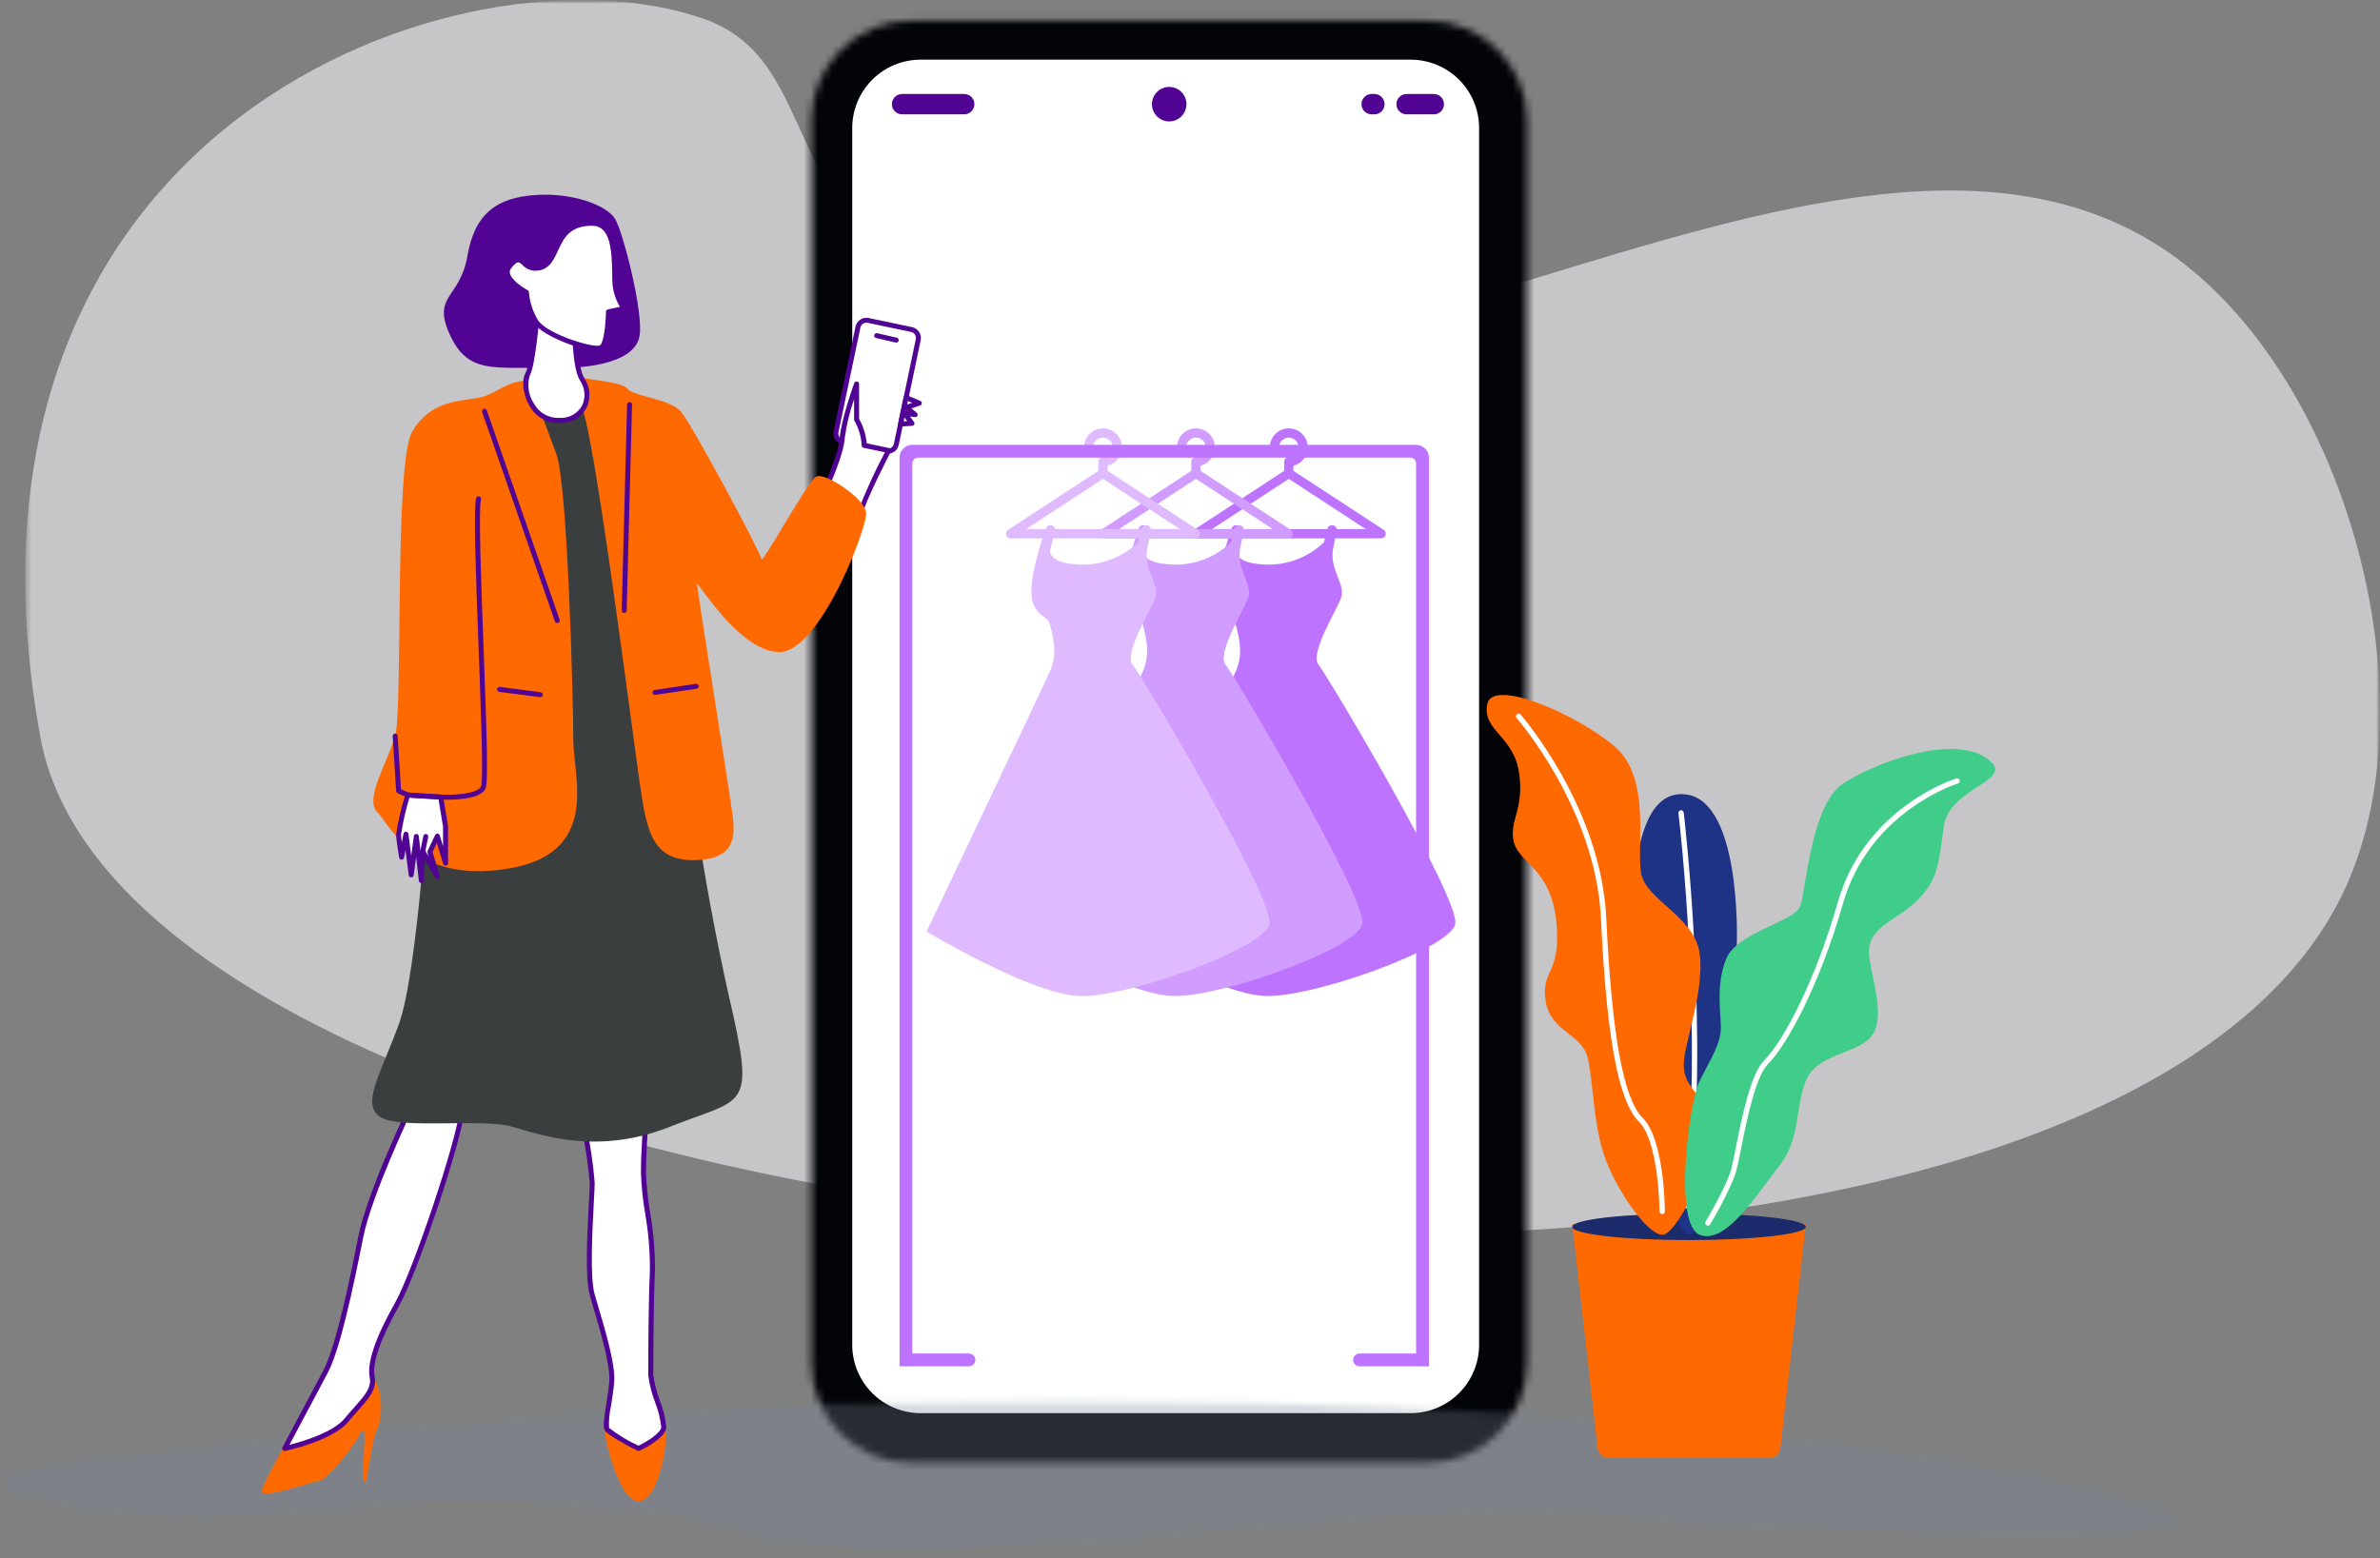 <svg width="339" height="222" viewBox="0 0 339 222" fill="none" xmlns="http://www.w3.org/2000/svg">
<rect x="0" y="0" width="339" height="222" fill="#808080" stroke="none"/>
<g clip-path="url(#clip0_246_1272)">
<mask id="mask0_246_1272" style="mask-type:luminance" maskUnits="userSpaceOnUse" x="0" y="0" width="339" height="222">
<path d="M339 0H0V221.201H339V0Z" fill="white"/>
</mask>
<g mask="url(#mask0_246_1272)">
<mask id="mask1_246_1272" style="mask-type:luminance" maskUnits="userSpaceOnUse" x="0" y="0" width="339" height="222">
<path d="M338.999 0H0V221.201H338.999V0Z" fill="white"/>
</mask>
<g mask="url(#mask1_246_1272)">
<g opacity="0.59">
<mask id="mask2_246_1272" style="mask-type:luminance" maskUnits="userSpaceOnUse" x="3" y="0" width="336" height="176">
<path d="M339 0H3.588V175.939H339V0Z" fill="white"/>
</mask>
<g mask="url(#mask2_246_1272)">
<path d="M5.75 105.022C-10.177 17.8 65.976 -9.251 100.171 2.659C114.899 7.789 111.657 24.449 127.684 39.026C173.458 80.656 261.216 0.535 310.184 36.893C334.348 54.835 346.332 99.114 334.232 126.149C297.912 207.3 19.688 181.361 5.75 105.022Z" fill="#F6F5FA"/>
</g>
</g>
</g>
<mask id="mask3_246_1272" style="mask-type:luminance" maskUnits="userSpaceOnUse" x="115" y="2" width="103" height="207">
<path d="M129.793 2.946C126.022 2.946 122.404 4.444 119.737 7.11C117.07 9.777 115.571 13.394 115.57 17.166V194.182C115.57 196.05 115.938 197.899 116.653 199.625C117.367 201.351 118.415 202.919 119.736 204.239C121.057 205.56 122.625 206.608 124.35 207.323C126.076 208.037 127.925 208.405 129.793 208.405H203.28C205.148 208.405 206.998 208.038 208.724 207.323C210.449 206.608 212.017 205.561 213.338 204.24C214.659 202.919 215.706 201.351 216.421 199.625C217.135 197.9 217.503 196.05 217.502 194.182V17.166C217.501 13.395 216.003 9.778 213.336 7.111C210.669 4.444 207.052 2.946 203.28 2.946H129.793Z" fill="white"/>
</mask>
<g mask="url(#mask3_246_1272)">
<path d="M170.032 -47.901L13.084 98.63L163.043 259.25L319.991 112.72L170.032 -47.901Z" fill="url(#paint0_linear_246_1272)"/>
</g>
<mask id="mask4_246_1272" style="mask-type:luminance" maskUnits="userSpaceOnUse" x="0" y="0" width="339" height="222">
<path d="M338.999 0H0V221.201H338.999V0Z" fill="white"/>
</mask>
<g mask="url(#mask4_246_1272)">
<path d="M200.934 8.501H131.134C129.854 8.501 128.587 8.753 127.404 9.243C126.222 9.732 125.148 10.45 124.243 11.355C123.338 12.26 122.62 13.334 122.13 14.517C121.641 15.699 121.389 16.966 121.389 18.246V191.595C121.389 192.875 121.641 194.142 122.13 195.324C122.62 196.507 123.338 197.581 124.243 198.486C125.148 199.391 126.222 200.109 127.404 200.598C128.587 201.088 129.854 201.34 131.134 201.34H200.934C202.213 201.34 203.481 201.088 204.663 200.598C205.845 200.109 206.92 199.391 207.825 198.486C208.73 197.581 209.448 196.507 209.937 195.324C210.427 194.142 210.679 192.875 210.679 191.595V18.246C210.679 16.966 210.427 15.699 209.937 14.517C209.448 13.334 208.73 12.26 207.825 11.355C206.92 10.45 205.845 9.732 204.663 9.243C203.481 8.753 202.213 8.501 200.934 8.501Z" fill="white"/>
<path d="M137.341 16.292H128.487C128.103 16.292 127.734 16.139 127.462 15.867C127.19 15.595 127.037 15.227 127.037 14.842C127.037 14.457 127.19 14.089 127.462 13.817C127.734 13.545 128.103 13.392 128.487 13.392H137.341C137.726 13.392 138.094 13.545 138.366 13.817C138.638 14.089 138.791 14.457 138.791 14.842C138.791 15.227 138.638 15.595 138.366 15.867C138.094 16.139 137.726 16.292 137.341 16.292Z" fill="#510394"/>
<path d="M195.766 16.292H195.374C194.989 16.292 194.62 16.139 194.349 15.867C194.077 15.595 193.924 15.227 193.924 14.842C193.924 14.457 194.077 14.089 194.349 13.817C194.62 13.545 194.989 13.392 195.374 13.392H195.766C196.15 13.392 196.519 13.545 196.791 13.817C197.063 14.089 197.216 14.457 197.216 14.842C197.216 15.227 197.063 15.595 196.791 15.867C196.519 16.139 196.15 16.292 195.766 16.292Z" fill="#510394"/>
<path d="M204.228 16.292H200.35C199.966 16.292 199.597 16.139 199.325 15.867C199.053 15.595 198.9 15.227 198.9 14.842C198.9 14.457 199.053 14.089 199.325 13.817C199.597 13.545 199.966 13.392 200.35 13.392H204.228C204.613 13.392 204.982 13.545 205.254 13.817C205.526 14.089 205.678 14.457 205.678 14.842C205.678 15.227 205.526 15.595 205.254 15.867C204.982 16.139 204.613 16.292 204.228 16.292Z" fill="#510394"/>
<path d="M168.994 14.842C168.994 15.328 168.85 15.804 168.58 16.208C168.31 16.613 167.926 16.928 167.476 17.114C167.027 17.3 166.532 17.349 166.055 17.254C165.578 17.159 165.14 16.925 164.796 16.581C164.452 16.237 164.218 15.799 164.123 15.322C164.029 14.845 164.077 14.35 164.263 13.901C164.449 13.452 164.765 13.068 165.169 12.797C165.573 12.527 166.049 12.383 166.535 12.383C167.187 12.383 167.813 12.642 168.274 13.103C168.735 13.564 168.994 14.19 168.994 14.842Z" fill="#510394"/>
<g opacity="0.3">
<mask id="mask5_246_1272" style="mask-type:luminance" maskUnits="userSpaceOnUse" x="0" y="199" width="311" height="23">
<path d="M310.666 199.405H0V221.201H310.666V199.405Z" fill="white"/>
</mask>
<g mask="url(#mask5_246_1272)">
<mask id="mask6_246_1272" style="mask-type:luminance" maskUnits="userSpaceOnUse" x="0" y="199" width="311" height="23">
<path d="M15.21 207.585C9.438 208.26 0.06 209.498 0 211.285C-0.054 212.893 7.5 214.211 10.14 214.672C40.365 219.947 46.93 211.103 86.921 214.921C107.896 216.921 104.732 220.245 123.333 221.08C148.784 222.223 187.576 215.28 219.393 215.596C232.968 215.729 233.182 216.853 251.657 217.752C258.914 218.105 309.749 220.524 310.657 216.828C310.821 216.16 309.595 214.298 287.612 209.745C287.612 209.745 182.659 188.008 15.212 207.589" fill="white"/>
</mask>
<g mask="url(#mask6_246_1272)">
<path d="M310.817 188.001H-0.055V222.217H310.817V188.001Z" fill="url(#paint1_linear_246_1272)"/>
</g>
</g>
</g>
<path d="M252.086 207.686H229.072C228.701 207.685 228.343 207.548 228.067 207.301C227.79 207.054 227.614 206.714 227.572 206.345L223.943 174.414H257.215L253.587 206.345C253.545 206.714 253.369 207.054 253.093 207.301C252.816 207.548 252.457 207.685 252.086 207.686Z" fill="#FF6902"/>
<path d="M257.215 174.792C257.215 175.836 249.767 176.682 240.579 176.682C231.391 176.682 223.943 175.836 223.943 174.792C223.943 173.748 231.391 172.902 240.579 172.902C249.767 172.902 257.215 173.748 257.215 174.792Z" fill="#1C2B6B"/>
<path d="M239.073 113.163C229.999 113.919 233.023 141.142 233.023 141.142C235.291 164.584 238.316 175.17 240.585 175.927C242.854 176.684 247.391 142.655 247.391 134.337C247.391 134.337 248.147 112.408 239.073 113.164" fill="#1E3286"/>
<path d="M240.204 172.143C240.15 172.143 240.097 172.132 240.048 172.111C239.999 172.089 239.955 172.057 239.92 172.017C239.884 171.977 239.858 171.93 239.842 171.878C239.826 171.827 239.821 171.773 239.828 171.72C242.812 147.096 239.109 116.163 239.072 115.854C239.063 115.756 239.093 115.659 239.154 115.582C239.216 115.506 239.305 115.457 239.402 115.445C239.5 115.433 239.598 115.459 239.676 115.518C239.755 115.578 239.807 115.665 239.822 115.762C239.86 116.072 243.574 147.097 240.578 171.811C240.567 171.903 240.523 171.987 240.454 172.049C240.385 172.11 240.296 172.143 240.204 172.143Z" fill="white"/>
<path d="M211.846 100.308C211.09 104.089 215.627 104.845 216.383 110.138C217.139 115.431 214.871 116.944 215.627 119.969C216.383 122.994 220.92 123.75 221.676 131.312C222.432 138.874 219.407 138.118 220.164 142.655C220.921 147.192 225.457 147.192 226.213 150.973C226.969 154.754 226.969 160.047 228.482 164.584C229.995 169.121 234.531 175.927 236.8 175.927C239.069 175.927 245.118 163.072 243.606 159.291C242.094 155.51 239.825 154.754 239.825 151.729C239.825 148.704 242.85 141.142 242.093 135.849C241.336 130.556 234.531 128.287 233.775 124.506C233.019 120.725 235.287 110.895 229.994 106.358C224.701 101.821 212.602 96.527 211.846 100.309" fill="#FF6902"/>
<path d="M283.683 108.626C286.357 111.3 277.633 112.407 276.877 117.7C276.121 122.993 276.121 125.262 273.096 128.287C270.071 131.312 265.534 132.068 266.29 136.605C267.046 141.142 268.558 145.679 266.29 147.948C264.022 150.217 258.728 150.217 257.216 153.998C255.704 157.779 256.46 162.316 253.435 166.098C250.41 169.88 245.873 177.441 242.092 175.929C238.311 174.417 240.58 157.029 242.092 154C243.604 150.971 245.117 148.707 245.117 146.438C245.117 144.169 244.361 140.389 245.873 136.607C247.385 132.825 255.704 131.314 256.46 129.045C257.216 126.776 257.973 114.678 262.511 111.653C267.049 108.628 279.146 104.091 283.683 108.628" fill="#40CD8A"/>
<path d="M243.267 174.624C243.2 174.624 243.134 174.606 243.076 174.573C243.018 174.539 242.971 174.49 242.938 174.432C242.905 174.374 242.888 174.308 242.889 174.241C242.89 174.174 242.908 174.108 242.943 174.051C242.973 174 246.002 168.937 246.643 166.377C246.808 165.718 247.007 164.719 247.237 163.563C248.073 159.363 249.337 153.022 251.28 151.078C254.102 148.256 258.611 139.615 261.77 128.556C265.662 114.931 278.532 110.944 278.661 110.905C278.756 110.879 278.858 110.891 278.944 110.939C279.031 110.986 279.095 111.066 279.124 111.161C279.152 111.255 279.142 111.358 279.096 111.445C279.05 111.533 278.972 111.599 278.878 111.629C278.752 111.667 266.278 115.546 262.497 128.763C259.302 139.945 254.704 148.722 251.814 151.612C250.032 153.394 248.746 159.852 247.979 163.712C247.746 164.878 247.546 165.885 247.379 166.562C246.712 169.231 243.721 174.23 243.594 174.442C243.56 174.498 243.513 174.544 243.456 174.576C243.399 174.608 243.335 174.625 243.27 174.625" fill="white"/>
<path d="M236.756 172.974C236.656 172.974 236.56 172.934 236.489 172.864C236.419 172.793 236.379 172.697 236.378 172.597C236.378 172.497 236.313 162.673 233.433 159.797C230.511 156.875 228.845 147.936 228.033 130.813C227.291 115.254 216.14 102.438 216.028 102.313C215.995 102.276 215.969 102.232 215.953 102.185C215.936 102.138 215.929 102.088 215.932 102.038C215.935 101.989 215.948 101.94 215.97 101.895C215.992 101.85 216.022 101.81 216.06 101.777C216.097 101.744 216.141 101.719 216.188 101.703C216.235 101.686 216.285 101.68 216.335 101.683C216.385 101.687 216.433 101.7 216.478 101.722C216.523 101.744 216.563 101.775 216.595 101.813C216.71 101.942 228.035 114.95 228.788 130.78C229.588 147.473 231.23 156.524 233.971 159.265C237.071 162.365 237.136 172.185 237.138 172.602C237.139 172.652 237.129 172.701 237.11 172.747C237.091 172.793 237.063 172.834 237.028 172.87C236.993 172.905 236.952 172.933 236.906 172.952C236.86 172.971 236.811 172.981 236.761 172.981L236.756 172.974Z" fill="white"/>
<path d="M126.219 64.258L120.03 62.958C119.872 62.925 119.723 62.861 119.59 62.771C119.458 62.68 119.344 62.564 119.256 62.43C119.168 62.295 119.108 62.145 119.078 61.987C119.048 61.829 119.05 61.666 119.083 61.509L122.208 46.6C122.241 46.443 122.304 46.293 122.395 46.161C122.486 46.028 122.601 45.914 122.736 45.826C122.871 45.739 123.021 45.678 123.179 45.648C123.337 45.618 123.499 45.62 123.657 45.653L129.846 46.953C130.003 46.986 130.152 47.05 130.285 47.14C130.418 47.231 130.531 47.347 130.619 47.481C130.707 47.616 130.768 47.767 130.797 47.924C130.827 48.082 130.826 48.245 130.793 48.402L127.668 63.311C127.635 63.468 127.571 63.618 127.481 63.751C127.39 63.883 127.274 63.997 127.14 64.085C127.005 64.173 126.854 64.234 126.696 64.263C126.538 64.293 126.376 64.291 126.219 64.258Z" fill="white"/>
<path d="M126.47 64.638C126.361 64.638 126.252 64.626 126.146 64.604L119.956 63.304C119.753 63.261 119.56 63.179 119.389 63.063C119.218 62.946 119.072 62.796 118.958 62.623C118.845 62.449 118.767 62.255 118.728 62.052C118.69 61.848 118.692 61.639 118.735 61.436L121.859 46.53C121.901 46.327 121.983 46.135 122.1 45.964C122.217 45.792 122.366 45.646 122.54 45.533C122.713 45.419 122.907 45.341 123.111 45.303C123.315 45.264 123.524 45.267 123.727 45.309L129.916 46.609C130.119 46.651 130.312 46.733 130.483 46.85C130.655 46.967 130.802 47.117 130.915 47.29C131.029 47.464 131.107 47.658 131.145 47.862C131.184 48.066 131.181 48.276 131.139 48.479L128.014 63.379C127.94 63.733 127.746 64.052 127.464 64.28C127.183 64.508 126.832 64.633 126.47 64.633M126.291 63.906C126.403 63.93 126.518 63.931 126.63 63.91C126.743 63.889 126.85 63.846 126.945 63.783C127.041 63.721 127.123 63.64 127.188 63.545C127.252 63.451 127.297 63.345 127.321 63.233L130.446 48.324C130.469 48.212 130.471 48.097 130.449 47.984C130.428 47.872 130.385 47.765 130.323 47.669C130.26 47.574 130.18 47.491 130.085 47.427C129.991 47.362 129.885 47.317 129.773 47.294L123.584 45.994C123.472 45.971 123.357 45.969 123.244 45.99C123.132 46.012 123.025 46.055 122.929 46.117C122.834 46.18 122.751 46.26 122.687 46.355C122.622 46.449 122.577 46.555 122.554 46.667L119.429 61.579C119.405 61.691 119.404 61.806 119.425 61.919C119.446 62.031 119.489 62.138 119.552 62.234C119.614 62.329 119.695 62.412 119.789 62.476C119.884 62.541 119.99 62.586 120.102 62.609L126.291 63.906Z" fill="#510394"/>
<path d="M117.445 69.957C117.445 69.957 119.821 64.857 119.963 62.431C120.105 60.005 122.012 54.701 122.012 54.701V59.773C122.656 60.899 123.027 62.161 123.093 63.457L126.574 64.187C126.574 64.187 122.952 71.128 122.326 73.637L117.445 69.957Z" fill="white"/>
<path d="M122.328 73.988C122.251 73.988 122.176 73.963 122.115 73.917L117.233 70.241C117.168 70.192 117.122 70.123 117.102 70.044C117.083 69.966 117.091 69.882 117.125 69.809C117.149 69.759 119.474 64.741 119.61 62.409C119.753 59.962 121.6 54.799 121.679 54.58C121.707 54.502 121.762 54.436 121.834 54.394C121.906 54.352 121.99 54.337 122.072 54.351C122.155 54.366 122.229 54.408 122.283 54.472C122.336 54.536 122.366 54.617 122.366 54.7V59.678C122.965 60.753 123.336 61.941 123.456 63.166L126.647 63.835C126.7 63.846 126.75 63.87 126.793 63.904C126.836 63.937 126.87 63.981 126.894 64.03C126.917 64.08 126.929 64.134 126.928 64.188C126.926 64.243 126.913 64.297 126.888 64.345C126.852 64.414 123.278 71.277 122.67 73.717C122.65 73.794 122.606 73.862 122.544 73.91C122.481 73.959 122.405 73.985 122.326 73.985M117.885 69.843L122.128 73.043C123.259 70.098 124.567 67.224 126.045 64.436L123.019 63.802C122.934 63.784 122.859 63.736 122.807 63.667C122.756 63.598 122.731 63.512 122.739 63.426C122.665 62.201 122.31 61.01 121.702 59.945C121.672 59.892 121.656 59.832 121.657 59.771V56.871C121.025 58.683 120.575 60.553 120.316 62.454C120.189 64.627 118.378 68.759 117.885 69.847" fill="#510394"/>
<path d="M86.081 203.366C85.863 203.966 88.045 213.966 90.981 213.895C93.917 213.824 95.225 205.084 94.794 203.148C94.447 201.588 86.302 202.761 86.085 203.366" fill="#FF6902"/>
<path d="M40.684 205.658C40.684 205.658 38.039 210.409 37.31 212.19C36.581 213.971 44.274 211.11 45.516 210.975C46.758 210.84 51.05 205.118 51.158 204.443C51.266 203.768 51.941 203.903 51.941 204.143L51.709 210.873C51.71 210.929 51.732 210.984 51.771 211.025C51.809 211.066 51.861 211.092 51.918 211.097C51.974 211.103 52.03 211.087 52.076 211.054C52.121 211.02 52.153 210.971 52.164 210.916C52.519 209.027 53.235 204.386 53.564 203.944C54.131 203.174 55.094 198.597 53.015 196.17C50.936 193.743 40.689 205.654 40.689 205.654" fill="#FF6902"/>
<path d="M83.078 160.019C83.671 162.811 84.097 165.635 84.353 168.478C84.353 170.678 83.426 181.225 84.353 184.47C85.28 187.715 87.366 194.088 87.134 196.87C86.902 199.652 86.091 202.896 86.434 203.591C86.777 204.286 90.953 206.372 90.953 206.372C90.953 206.372 94.429 204.75 94.545 203.359C94.661 201.968 92.691 197.565 92.691 195.943C92.691 194.321 92.691 185.843 92.923 181.159C93.155 176.475 91.648 170.797 91.648 167.088C91.648 163.379 92.112 158.165 92.112 158.165L83.078 160.019Z" fill="white"/>
<path d="M90.958 206.724C90.903 206.724 90.849 206.711 90.8 206.687C89.8 206.187 86.494 204.487 86.122 203.748C85.874 203.248 86.022 202.184 86.339 200.181C86.503 199.13 86.689 197.939 86.781 196.84C86.971 194.558 85.494 189.581 84.517 186.287C84.33 185.655 84.157 185.073 84.017 184.567C83.303 182.067 83.648 175.635 83.877 171.379C83.948 170.057 84.004 169.013 84.004 168.479C83.747 165.66 83.323 162.86 82.736 160.091C82.726 160.045 82.726 159.999 82.735 159.953C82.744 159.907 82.761 159.864 82.787 159.825C82.813 159.786 82.846 159.753 82.884 159.727C82.923 159.701 82.966 159.682 83.012 159.673L92.051 157.819C92.105 157.808 92.161 157.81 92.214 157.824C92.267 157.838 92.317 157.865 92.358 157.902C92.399 157.938 92.431 157.984 92.451 158.035C92.472 158.087 92.48 158.142 92.475 158.197C92.475 158.249 92.013 163.439 92.013 167.088C92.084 168.982 92.278 170.869 92.596 172.738C93.087 175.523 93.319 178.348 93.288 181.176C93.088 185.244 93.057 192.176 93.057 195.942C93.228 197.173 93.539 198.381 93.983 199.542C94.476 200.771 94.789 202.066 94.91 203.385C94.781 204.935 91.489 206.514 91.11 206.685C91.063 206.707 91.011 206.718 90.96 206.718M83.494 160.294C84.072 162.993 84.477 165.726 84.706 168.477C84.706 169.03 84.649 170.083 84.578 171.415C84.366 175.368 84.011 181.984 84.692 184.371C84.836 184.871 85.008 185.454 85.192 186.083C86.244 189.627 87.684 194.483 87.483 196.897C87.389 198.022 87.201 199.226 87.035 200.289C86.796 201.318 86.701 202.375 86.751 203.43C88.043 204.448 89.456 205.303 90.958 205.976C92.234 205.356 94.124 204.157 94.193 203.328C94.051 202.106 93.75 200.907 93.299 199.762C92.824 198.532 92.501 197.249 92.338 195.941C92.338 192.166 92.368 185.223 92.57 181.141C92.598 178.359 92.368 175.581 91.885 172.841C91.562 170.939 91.365 169.018 91.295 167.09C91.295 164.058 91.607 159.982 91.72 158.609L83.494 160.294Z" fill="#510394"/>
<path d="M58.82 157.042C58.82 157.042 52.678 169.789 51.404 176.162C50.13 182.535 48.199 192.001 46.345 195.478C44.491 198.955 40.551 206.371 40.551 206.371C40.551 206.371 47.151 204.981 49.358 202.315C51.565 199.649 53.421 198.259 53.012 196.173C52.603 194.087 53.993 190.379 56.543 185.86C59.093 181.341 65.466 162.452 65.813 158.16C66.16 153.868 58.821 157.038 58.821 157.038" fill="white"/>
<path d="M40.55 206.725C40.489 206.725 40.428 206.709 40.375 206.679C40.322 206.649 40.278 206.606 40.246 206.554C40.215 206.501 40.197 206.442 40.195 206.381C40.194 206.319 40.208 206.259 40.237 206.205C40.237 206.205 44.177 198.788 46.031 195.312C47.92 191.77 49.96 181.572 51.056 176.094C52.325 169.75 58.249 157.411 58.5 156.894C58.537 156.817 58.6 156.757 58.679 156.723C58.873 156.64 63.442 154.694 65.345 156.059C65.663 156.308 65.907 156.638 66.051 157.015C66.196 157.392 66.234 157.802 66.164 158.199C65.823 162.399 59.464 181.399 56.849 186.04C54.195 190.74 52.988 194.227 53.357 196.111C53.712 197.92 52.565 199.211 50.978 200.99C50.546 201.475 50.099 201.977 49.629 202.547C47.374 205.276 40.897 206.666 40.622 206.724C40.598 206.729 40.573 206.732 40.549 206.732M59.08 157.323C58.453 158.637 52.935 170.31 51.749 176.239C50.222 183.873 48.443 192.298 46.655 195.652C45.145 198.484 42.255 203.93 41.229 205.852C43.003 205.402 47.416 204.114 49.082 202.097C49.561 201.517 50.032 200.988 50.448 200.521C51.954 198.83 52.948 197.713 52.661 196.249C52.253 194.168 53.454 190.616 56.231 185.694C58.826 181.094 65.12 162.294 65.457 158.144C65.514 157.869 65.496 157.583 65.403 157.317C65.31 157.052 65.147 156.817 64.931 156.637C63.662 155.726 60.389 156.78 59.079 157.324" fill="#510394"/>
<path d="M61.555 104.864C61.137 112.047 59.465 138.664 56.817 145.907C54.169 153.15 51.383 157.333 54.17 159.144C56.957 160.955 68.661 159.283 72.981 160.537C77.301 161.791 85.243 164.578 95.415 160.537C105.587 156.496 107.398 158.145 104.472 144.78C100.723 128.587 98.107 112.152 96.644 95.595C94.592 73.252 95.504 60.256 87.752 57.976C80 55.696 74.072 56.347 71.336 59.898C68.6 63.449 61.555 104.865 61.555 104.865" fill="#3A3E3F"/>
<path d="M81.231 53.393C83.013 54.187 88.404 54.226 89.365 55.379C90.326 56.532 95.386 56.788 96.989 58.646C98.591 60.504 108.4 78.794 108.461 79.656C108.522 80.518 115.052 68.507 116.284 67.891C117.516 67.275 123.121 70.971 123.368 73.004C123.615 75.037 116.715 93.085 110.925 92.904C105.135 92.723 99.282 82.555 99.282 83.233C99.282 83.911 104.018 113.391 104.383 116.395C104.748 119.399 104.53 122.55 98.74 122.55C92.951 122.55 92.145 118.45 91.194 112.072C90.242 105.694 84.54 60.615 82.816 57.95C81.84 56.627 81.287 55.04 81.228 53.397" fill="#FF6902"/>
<path d="M75.313 54.226C71.968 54.226 70.766 56.208 68.093 56.686C65.162 57.211 61.248 57.138 58.693 61.533C56.138 65.928 57.417 100.983 56.283 104.865C55.149 108.747 51.883 113.851 53.731 115.694C55.579 117.537 58.868 125.902 72.25 123.776C85.632 121.65 81.662 110.732 81.662 105.486C81.662 100.24 80.88 69.177 79.243 64.68C77.606 60.183 75.31 54.226 75.31 54.226" fill="#FF6902"/>
<path d="M78.029 52.432C70.429 52.232 66.678 53.374 64.081 47.699C61.484 42.024 65.524 42.599 66.581 36.445C67.638 30.291 70.909 28.173 76.2 27.788C81.491 27.403 86.492 29.231 87.647 31.251C88.802 33.271 91.637 44.46 91.11 47.796C90.533 51.451 84.569 52.603 78.028 52.433" fill="#510394"/>
<path d="M76.616 43.646C76.616 43.646 75.972 51.978 75.143 53.359C74.314 54.74 75.373 60.034 79.7 59.896C80.387 59.947 81.074 59.804 81.683 59.483C82.293 59.162 82.799 58.676 83.145 58.08C83.491 57.485 83.662 56.804 83.639 56.115C83.616 55.427 83.4 54.759 83.015 54.188C81.915 52.669 81.815 47.651 81.956 46.224C82.097 44.797 76.616 43.646 76.616 43.646Z" fill="white"/>
<path d="M79.538 60.252C78.697 60.26 77.869 60.039 77.144 59.612C76.418 59.185 75.823 58.569 75.421 57.83C74.421 56.13 74.312 54.051 74.837 53.176C75.481 52.102 76.083 45.912 76.26 43.618C76.264 43.568 76.279 43.519 76.303 43.475C76.327 43.431 76.361 43.392 76.401 43.362C76.441 43.332 76.487 43.311 76.537 43.3C76.586 43.289 76.637 43.289 76.686 43.299C78.044 43.584 82.462 44.641 82.305 46.257C82.165 47.699 82.29 52.593 83.297 53.978C83.683 54.587 83.909 55.285 83.953 56.005C83.997 56.725 83.858 57.444 83.549 58.096C83.186 58.788 82.63 59.361 81.948 59.743C81.266 60.125 80.487 60.3 79.707 60.248H79.535M76.935 44.074C76.786 45.89 76.213 52.256 75.445 53.537C75.253 54.196 75.206 54.888 75.307 55.567C75.408 56.246 75.656 56.894 76.032 57.468C76.384 58.123 76.913 58.665 77.56 59.032C78.207 59.398 78.945 59.574 79.687 59.538C80.336 59.582 80.985 59.441 81.557 59.13C82.128 58.819 82.6 58.351 82.915 57.782C83.167 57.246 83.282 56.655 83.249 56.063C83.216 55.471 83.036 54.897 82.726 54.392C81.542 52.764 81.464 47.603 81.601 46.186C81.651 45.673 79.801 44.725 76.934 44.075" fill="#510394"/>
<path d="M84.418 31.824C87.896 31.877 87.476 37.557 87.571 40.042C87.593 41.456 88.062 42.827 88.909 43.96L86.663 44.438C86.663 44.438 86.603 48.868 85.663 49.502C84.723 50.136 77.886 47.952 76.398 45.912C75.59 44.629 75.105 43.169 74.984 41.658C74.984 41.658 71.284 39.67 72.502 38.047C74.279 35.678 74.392 38.16 76.108 38.225C80.12 38.377 78.115 31.725 84.422 31.825" fill="white"/>
<path d="M85.063 49.96C82.829 49.96 77.424 47.925 76.109 46.123C75.286 44.846 74.784 43.39 74.644 41.878C74.044 41.532 72.222 40.391 71.937 39.097C71.887 38.88 71.886 38.654 71.934 38.436C71.982 38.218 72.078 38.013 72.215 37.837C72.78 37.083 73.238 36.726 73.701 36.678C73.93 36.681 74.156 36.733 74.363 36.831C74.57 36.929 74.753 37.07 74.901 37.245C75.216 37.595 75.647 37.818 76.114 37.873C77.666 37.931 78.175 36.83 78.823 35.434C79.654 33.643 80.69 31.421 84.423 31.47C87.823 31.522 87.873 36.203 87.905 39C87.905 39.38 87.913 39.728 87.925 40.029C87.95 41.362 88.387 42.655 89.177 43.729C89.217 43.776 89.244 43.832 89.255 43.892C89.267 43.952 89.263 44.015 89.243 44.073C89.223 44.131 89.189 44.183 89.143 44.224C89.098 44.265 89.042 44.293 88.982 44.306L87.01 44.726C86.997 45.134 86.961 45.926 86.867 46.772C86.612 49.045 86.167 49.587 85.858 49.796C85.613 49.923 85.338 49.979 85.063 49.959M73.803 37.38H73.773C73.608 37.397 73.302 37.563 72.781 38.259C72.705 38.353 72.651 38.464 72.625 38.582C72.598 38.7 72.599 38.823 72.628 38.941C72.844 39.918 74.52 41.007 75.148 41.341C75.201 41.369 75.246 41.411 75.278 41.461C75.311 41.511 75.33 41.569 75.334 41.629C75.452 43.073 75.914 44.468 76.681 45.698C78.173 47.741 84.767 49.657 85.463 49.198C85.95 48.87 86.282 46.464 86.31 44.422C86.311 44.342 86.34 44.264 86.39 44.203C86.441 44.141 86.512 44.098 86.59 44.081L88.309 43.715C87.632 42.608 87.256 41.343 87.218 40.045C87.206 39.738 87.202 39.384 87.198 38.997C87.159 35.562 86.912 32.205 84.413 32.168C81.146 32.117 80.292 33.95 79.47 35.722C78.802 37.16 78.116 38.645 76.092 38.571C75.461 38.517 74.872 38.232 74.438 37.771C74.162 37.528 73.978 37.371 73.805 37.371" fill="#510394"/>
<path d="M58.095 113.27C57.494 115.108 57.054 116.994 56.778 118.907C56.767 119.507 57.199 122.121 57.199 122.121L57.831 118.855L58.568 124.655L59.306 119.176L60.011 125.462L60.218 121.262L62.309 124.862L61.237 121.362L62.309 119.124L63.468 122.97V117.754L62.779 113.57L58.095 113.27Z" fill="white"/>
<path d="M60.012 125.811C59.925 125.811 59.841 125.779 59.776 125.721C59.711 125.663 59.67 125.583 59.66 125.497L59.275 122.062L58.92 124.698C58.909 124.783 58.867 124.861 58.802 124.917C58.738 124.974 58.655 125.005 58.569 125.005C58.483 125.005 58.4 124.973 58.336 124.916C58.272 124.86 58.23 124.781 58.219 124.696L57.761 121.096L57.549 122.196C57.532 122.277 57.487 122.349 57.423 122.402C57.359 122.454 57.279 122.483 57.196 122.483C57.112 122.482 57.032 122.451 56.969 122.396C56.906 122.341 56.865 122.266 56.852 122.183C56.807 121.912 56.414 119.519 56.426 118.905C56.705 116.942 57.157 115.007 57.777 113.124C57.808 113.06 57.857 113.007 57.918 112.971C57.979 112.936 58.049 112.919 58.12 112.924L62.805 113.218C62.886 113.223 62.962 113.256 63.021 113.31C63.081 113.365 63.12 113.438 63.132 113.518L63.821 117.701C63.823 117.72 63.823 117.74 63.821 117.759V122.975C63.821 123.06 63.79 123.142 63.734 123.206C63.678 123.269 63.602 123.311 63.518 123.323C63.434 123.336 63.348 123.317 63.277 123.272C63.205 123.226 63.153 123.156 63.128 123.075L62.228 120.105L61.611 121.394L62.641 124.767C62.667 124.85 62.661 124.94 62.624 125.019C62.588 125.098 62.524 125.161 62.444 125.196C62.364 125.23 62.275 125.235 62.192 125.207C62.109 125.18 62.039 125.123 61.996 125.048L60.506 122.483L60.358 125.483C60.354 125.572 60.316 125.656 60.253 125.719C60.189 125.781 60.104 125.817 60.015 125.82H60.004M60.21 120.92C60.272 120.92 60.333 120.936 60.387 120.967C60.44 120.998 60.485 121.042 60.516 121.096L61.065 122.041L60.891 121.472C60.865 121.387 60.872 121.296 60.91 121.216L61.981 118.978C62.012 118.913 62.061 118.86 62.123 118.824C62.185 118.788 62.257 118.772 62.328 118.777C62.4 118.783 62.468 118.81 62.523 118.855C62.579 118.9 62.62 118.96 62.64 119.029L63.106 120.575V117.781L62.467 113.904L58.318 113.643C57.793 115.37 57.394 117.132 57.123 118.917C57.14 119.292 57.177 119.665 57.234 120.036L57.475 118.79C57.49 118.706 57.535 118.631 57.601 118.578C57.667 118.525 57.75 118.497 57.835 118.499C57.92 118.502 58.001 118.535 58.063 118.593C58.126 118.651 58.165 118.729 58.175 118.813L58.575 121.925L58.952 119.125C58.963 119.04 59.005 118.962 59.07 118.906C59.134 118.849 59.217 118.818 59.303 118.818C59.389 118.819 59.473 118.852 59.537 118.91C59.601 118.968 59.642 119.047 59.651 119.133L59.877 121.145C59.896 121.089 59.929 121.039 59.973 121C60.017 120.96 60.07 120.932 60.127 120.918C60.155 120.911 60.183 120.908 60.211 120.908" fill="#510394"/>
<path d="M60.22 121.615C60.167 121.615 60.115 121.603 60.068 121.581C60.02 121.558 59.978 121.525 59.945 121.485C59.911 121.444 59.888 121.396 59.875 121.345C59.863 121.294 59.862 121.241 59.873 121.189L60.302 119.108C60.311 119.062 60.329 119.019 60.355 118.981C60.382 118.942 60.415 118.909 60.454 118.884C60.493 118.858 60.536 118.84 60.582 118.832C60.628 118.823 60.675 118.823 60.72 118.832C60.766 118.842 60.809 118.86 60.847 118.886C60.886 118.912 60.919 118.946 60.945 118.985C60.97 119.024 60.988 119.067 60.997 119.113C61.005 119.158 61.005 119.205 60.996 119.251L60.568 121.332C60.551 121.412 60.508 121.484 60.445 121.535C60.381 121.587 60.302 121.615 60.221 121.615" fill="#510394"/>
<path d="M63.662 113.939C63.138 113.939 62.788 113.921 62.762 113.919L58.074 113.624C58.032 113.621 57.992 113.611 57.953 113.594L56.636 113.01C56.577 112.984 56.526 112.942 56.489 112.889C56.453 112.836 56.431 112.774 56.426 112.71L55.934 104.888C55.931 104.842 55.938 104.795 55.953 104.751C55.968 104.707 55.991 104.666 56.022 104.631C56.053 104.597 56.09 104.568 56.132 104.548C56.173 104.527 56.219 104.515 56.265 104.512C56.312 104.509 56.358 104.515 56.402 104.53C56.446 104.545 56.487 104.569 56.522 104.6C56.557 104.63 56.585 104.668 56.606 104.709C56.626 104.751 56.638 104.797 56.641 104.843L57.12 112.451L58.183 112.922L62.804 113.212C64.737 113.312 68.004 113.096 68.516 112.064C68.879 111.237 68.501 101.146 68.168 92.243C67.791 82.188 67.435 72.69 67.816 70.978C67.839 70.889 67.895 70.811 67.974 70.763C68.052 70.714 68.146 70.698 68.236 70.718C68.326 70.738 68.405 70.793 68.456 70.87C68.506 70.947 68.525 71.04 68.507 71.131C68.146 72.754 68.517 82.648 68.876 92.216C69.324 104.162 69.576 111.528 69.151 112.38C68.751 113.171 67.539 113.667 65.537 113.856C64.837 113.921 64.172 113.938 63.666 113.938" fill="#510394"/>
<path d="M129.063 56.645L130.942 57.445L129.092 58.045L130.358 59.081L128.832 58.881L129.897 60.32L128.277 60.411L129.063 56.645Z" fill="white"/>
<path d="M128.278 60.77C128.226 60.77 128.174 60.758 128.126 60.736C128.079 60.713 128.037 60.68 128.003 60.64C127.97 60.599 127.946 60.551 127.934 60.5C127.921 60.449 127.921 60.395 127.931 60.344L128.716 56.573C128.727 56.522 128.749 56.473 128.78 56.431C128.812 56.389 128.852 56.355 128.899 56.331C128.946 56.306 128.997 56.293 129.049 56.291C129.102 56.289 129.154 56.298 129.202 56.319L131.081 57.119C131.147 57.147 131.203 57.195 131.242 57.256C131.28 57.317 131.299 57.388 131.296 57.46C131.293 57.532 131.268 57.601 131.224 57.659C131.181 57.716 131.121 57.759 131.052 57.781L129.817 58.181L130.583 58.807C130.643 58.856 130.685 58.923 130.703 58.998C130.721 59.072 130.715 59.151 130.684 59.222C130.653 59.293 130.601 59.352 130.533 59.389C130.466 59.427 130.389 59.442 130.312 59.432L129.612 59.34L130.181 60.108C130.219 60.159 130.243 60.22 130.249 60.284C130.255 60.347 130.244 60.411 130.217 60.469C130.19 60.527 130.148 60.576 130.095 60.612C130.042 60.648 129.98 60.669 129.916 60.672L128.296 60.763H128.276M128.832 59.476L128.717 60.03L129.217 60.002L128.832 59.476ZM129.025 58.548L129.169 58.567L129.043 58.467L129.025 58.548ZM129.319 57.134L129.219 57.634L129.938 57.4L129.319 57.134Z" fill="#510394"/>
<path d="M127.651 48.813C127.624 48.813 127.597 48.81 127.571 48.804L124.794 48.162C124.748 48.151 124.706 48.132 124.668 48.105C124.63 48.078 124.598 48.044 124.573 48.004C124.523 47.925 124.507 47.828 124.529 47.737C124.55 47.645 124.607 47.566 124.686 47.517C124.766 47.467 124.862 47.451 124.954 47.472L127.731 48.114C127.816 48.133 127.892 48.182 127.943 48.254C127.995 48.325 128.018 48.413 128.008 48.5C127.998 48.587 127.956 48.667 127.89 48.725C127.824 48.783 127.739 48.815 127.652 48.814" fill="#510394"/>
<path d="M79.373 88.774C79.299 88.774 79.227 88.751 79.167 88.709C79.107 88.666 79.062 88.606 79.038 88.536L68.678 58.71C68.662 58.666 68.656 58.62 68.659 58.573C68.662 58.527 68.673 58.481 68.694 58.44C68.714 58.398 68.742 58.36 68.777 58.329C68.812 58.298 68.852 58.275 68.896 58.26C68.94 58.244 68.987 58.238 69.033 58.241C69.079 58.243 69.125 58.255 69.167 58.276C69.209 58.296 69.246 58.324 69.277 58.359C69.308 58.394 69.332 58.434 69.347 58.478L79.711 88.304C79.729 88.357 79.735 88.414 79.727 88.47C79.719 88.526 79.698 88.579 79.665 88.625C79.632 88.671 79.589 88.709 79.539 88.734C79.489 88.76 79.433 88.774 79.377 88.774" fill="#510394"/>
<path d="M88.911 87.335H88.902C88.855 87.334 88.809 87.323 88.767 87.305C88.725 87.286 88.686 87.259 88.654 87.225C88.622 87.191 88.597 87.152 88.58 87.108C88.564 87.065 88.556 87.019 88.557 86.972L89.32 57.629C89.324 57.536 89.364 57.448 89.432 57.384C89.5 57.319 89.59 57.284 89.683 57.284C89.729 57.285 89.775 57.295 89.818 57.314C89.86 57.333 89.898 57.36 89.93 57.394C89.963 57.428 89.988 57.467 90.004 57.511C90.021 57.554 90.029 57.6 90.028 57.647L89.261 86.993C89.258 87.085 89.22 87.173 89.154 87.237C89.088 87.302 88.999 87.338 88.907 87.338" fill="#510394"/>
<path d="M93.275 99.009C93.19 99.004 93.109 98.968 93.047 98.908C92.986 98.848 92.949 98.767 92.942 98.682C92.936 98.596 92.961 98.511 93.013 98.442C93.064 98.374 93.139 98.326 93.223 98.309L99.141 97.429C99.232 97.421 99.322 97.447 99.393 97.504C99.464 97.56 99.511 97.641 99.524 97.731C99.537 97.821 99.515 97.913 99.462 97.987C99.409 98.061 99.33 98.112 99.241 98.129L93.324 99.009C93.307 99.01 93.289 99.01 93.271 99.009" fill="#510394"/>
<path d="M76.963 99.329C76.948 99.33 76.933 99.33 76.917 99.329L71.08 98.569C70.993 98.551 70.916 98.5 70.864 98.427C70.813 98.355 70.79 98.265 70.802 98.177C70.813 98.088 70.858 98.008 70.926 97.951C70.995 97.894 71.082 97.864 71.171 97.869L77.008 98.629C77.097 98.641 77.179 98.686 77.236 98.755C77.293 98.825 77.321 98.913 77.316 99.002C77.31 99.092 77.27 99.176 77.205 99.238C77.139 99.299 77.053 99.334 76.963 99.334" fill="#510394"/>
<path d="M187.807 94.716C186.446 93.041 190.722 86.423 191.074 85C191.574 82.975 189.133 80.943 189.974 77.694C190.053 77.388 190.393 75.679 190.393 75.679C190.438 75.504 190.412 75.319 190.321 75.163C190.229 75.008 190.08 74.895 189.905 74.85C189.73 74.805 189.545 74.831 189.389 74.922C189.234 75.014 189.121 75.163 189.076 75.338L188.576 77.266C187.346 78.45 185.865 79.342 184.243 79.876C182.621 80.41 180.9 80.572 179.207 80.351C176.573 80.093 176.069 79.084 176.02 78.451L176.738 75.676C176.783 75.501 176.757 75.316 176.666 75.16C176.574 75.005 176.425 74.892 176.25 74.847C176.075 74.802 175.89 74.828 175.734 74.919C175.579 75.011 175.466 75.16 175.421 75.335C175.421 75.335 172.63 82.946 173.568 85.788C174.311 88.038 175.679 87.64 176.023 89.019C176.367 90.398 177.213 93.028 176.023 95.658C174.833 98.288 158.455 132.728 158.455 132.728C158.455 132.728 173.455 141.759 180.343 141.912C187.231 142.065 206.517 135.177 207.282 131.657C208.047 128.137 189.171 96.388 187.81 94.713" fill="#BE73FF"/>
<path d="M197.092 75.493L184.228 67.084V66.349C184.719 66.226 185.165 65.968 185.516 65.603C185.867 65.239 186.108 64.783 186.213 64.288C186.317 63.794 186.281 63.279 186.108 62.804C185.934 62.329 185.631 61.912 185.232 61.601C184.833 61.29 184.355 61.097 183.852 61.045C183.348 60.992 182.841 61.082 182.386 61.304C181.932 61.526 181.549 61.871 181.281 62.3C181.013 62.73 180.871 63.225 180.871 63.731C180.871 63.906 180.941 64.073 181.064 64.196C181.187 64.32 181.355 64.389 181.529 64.389C181.704 64.389 181.871 64.32 181.995 64.196C182.118 64.073 182.187 63.906 182.187 63.731C182.187 63.458 182.268 63.19 182.42 62.963C182.572 62.735 182.788 62.558 183.041 62.453C183.294 62.349 183.572 62.321 183.84 62.375C184.108 62.428 184.355 62.56 184.548 62.753C184.742 62.947 184.873 63.193 184.927 63.461C184.98 63.73 184.953 64.007 184.848 64.26C184.743 64.513 184.566 64.729 184.339 64.881C184.111 65.033 183.844 65.114 183.57 65.114C183.396 65.114 183.228 65.183 183.105 65.307C182.982 65.43 182.912 65.597 182.912 65.772V67.084L170.052 75.492C169.934 75.57 169.843 75.683 169.794 75.816C169.745 75.95 169.741 76.095 169.781 76.231C169.822 76.367 169.905 76.486 170.019 76.571C170.132 76.655 170.27 76.701 170.412 76.701H196.728C196.87 76.701 197.008 76.655 197.122 76.571C197.235 76.486 197.319 76.367 197.359 76.231C197.4 76.095 197.395 75.95 197.346 75.816C197.298 75.683 197.207 75.57 197.088 75.492M172.628 75.384L183.577 68.226L194.526 75.384H172.628Z" fill="#BE73FF"/>
<path d="M174.573 94.716C173.212 93.041 177.487 86.423 177.84 85C178.34 82.975 175.899 80.943 176.735 77.694C176.814 77.388 177.154 75.679 177.154 75.679C177.199 75.504 177.173 75.319 177.081 75.163C176.99 75.008 176.84 74.895 176.666 74.85C176.491 74.805 176.306 74.831 176.15 74.922C175.995 75.014 175.882 75.163 175.837 75.338L175.337 77.266C174.106 78.45 172.626 79.342 171.004 79.876C169.382 80.41 167.661 80.572 165.968 80.351C163.334 80.093 162.83 79.084 162.781 78.451L163.499 75.676C163.544 75.501 163.518 75.316 163.426 75.16C163.335 75.005 163.185 74.892 163.011 74.847C162.836 74.802 162.651 74.828 162.495 74.919C162.34 75.011 162.227 75.16 162.182 75.335C162.182 75.335 159.391 82.946 160.329 85.788C161.072 88.038 162.44 87.64 162.785 89.019C163.13 90.398 163.975 93.028 162.785 95.658C161.595 98.288 145.217 132.728 145.217 132.728C145.217 132.728 160.217 141.759 167.105 141.912C173.993 142.065 193.279 135.177 194.044 131.657C194.809 128.137 175.933 96.388 174.572 94.713" fill="#D19CFF"/>
<path d="M183.862 75.493L171.002 67.085V66.35C171.492 66.227 171.938 65.969 172.289 65.604C172.64 65.24 172.882 64.784 172.986 64.289C173.091 63.794 173.054 63.28 172.881 62.805C172.707 62.33 172.404 61.913 172.005 61.602C171.606 61.291 171.128 61.098 170.625 61.046C170.122 60.993 169.614 61.083 169.16 61.305C168.705 61.527 168.322 61.872 168.054 62.301C167.786 62.73 167.645 63.226 167.645 63.732C167.645 63.907 167.714 64.074 167.837 64.197C167.961 64.321 168.128 64.39 168.303 64.39C168.477 64.39 168.645 64.321 168.768 64.197C168.891 64.074 168.961 63.907 168.961 63.732C168.961 63.459 169.042 63.191 169.194 62.964C169.346 62.736 169.562 62.559 169.814 62.454C170.067 62.35 170.345 62.322 170.613 62.376C170.882 62.429 171.128 62.561 171.322 62.754C171.515 62.947 171.647 63.194 171.7 63.462C171.753 63.73 171.726 64.008 171.621 64.261C171.517 64.514 171.339 64.73 171.112 64.882C170.885 65.034 170.617 65.115 170.344 65.115C170.169 65.115 170.002 65.184 169.878 65.308C169.755 65.431 169.686 65.599 169.686 65.773V67.084L156.826 75.492C156.707 75.57 156.616 75.683 156.568 75.816C156.519 75.95 156.514 76.095 156.555 76.231C156.595 76.367 156.678 76.486 156.792 76.571C156.906 76.655 157.044 76.701 157.186 76.701H183.503C183.645 76.701 183.783 76.655 183.896 76.571C184.01 76.486 184.093 76.367 184.134 76.231C184.174 76.095 184.17 75.95 184.121 75.816C184.072 75.683 183.981 75.57 183.863 75.492M159.392 75.384L170.341 68.226L181.29 75.384H159.392Z" fill="#D19CFF"/>
<path d="M161.338 94.716C159.977 93.041 164.253 86.423 164.605 85C165.105 82.975 162.664 80.943 163.505 77.694C163.584 77.388 163.924 75.679 163.924 75.679C163.97 75.504 163.944 75.319 163.852 75.163C163.76 75.008 163.611 74.895 163.436 74.85C163.262 74.805 163.076 74.831 162.921 74.922C162.765 75.014 162.653 75.163 162.607 75.338L162.107 77.266C160.877 78.45 159.396 79.342 157.774 79.876C156.153 80.41 154.431 80.572 152.738 80.351C150.103 80.093 149.6 79.084 149.551 78.451L150.269 75.676C150.315 75.501 150.289 75.316 150.197 75.16C150.106 75.005 149.956 74.892 149.781 74.847C149.607 74.802 149.421 74.828 149.266 74.919C149.11 75.011 148.998 75.16 148.952 75.335C148.952 75.335 146.161 82.946 147.099 85.788C147.842 88.038 149.21 87.64 149.554 89.019C149.898 90.398 150.744 93.028 149.554 95.658C148.364 98.288 131.986 132.728 131.986 132.728C131.986 132.728 146.986 141.759 153.874 141.912C160.762 142.065 180.048 135.177 180.813 131.657C181.578 128.137 162.702 96.388 161.341 94.713" fill="#DFBAFF"/>
<path d="M170.621 75.493L157.761 67.085V66.35C158.252 66.227 158.698 65.969 159.049 65.604C159.4 65.24 159.641 64.784 159.746 64.289C159.851 63.794 159.814 63.28 159.641 62.805C159.467 62.33 159.164 61.913 158.765 61.602C158.366 61.291 157.888 61.098 157.385 61.046C156.882 60.993 156.374 61.083 155.919 61.305C155.465 61.527 155.082 61.872 154.814 62.301C154.546 62.73 154.404 63.226 154.404 63.732C154.404 63.907 154.474 64.074 154.597 64.197C154.721 64.321 154.888 64.39 155.062 64.39C155.237 64.39 155.404 64.321 155.528 64.197C155.651 64.074 155.72 63.907 155.72 63.732C155.72 63.459 155.802 63.191 155.954 62.964C156.105 62.736 156.321 62.559 156.574 62.454C156.827 62.35 157.105 62.322 157.373 62.376C157.642 62.429 157.888 62.561 158.081 62.754C158.275 62.947 158.406 63.194 158.46 63.462C158.513 63.73 158.486 64.008 158.381 64.261C158.276 64.514 158.099 64.73 157.872 64.882C157.644 65.034 157.377 65.115 157.103 65.115C156.929 65.115 156.762 65.184 156.638 65.308C156.515 65.431 156.445 65.599 156.445 65.773V67.084L143.585 75.492C143.467 75.57 143.376 75.683 143.327 75.816C143.279 75.95 143.274 76.095 143.314 76.231C143.355 76.367 143.438 76.486 143.552 76.571C143.666 76.655 143.804 76.701 143.945 76.701H170.262C170.404 76.701 170.542 76.655 170.656 76.571C170.77 76.486 170.853 76.367 170.893 76.231C170.934 76.095 170.929 75.95 170.881 75.816C170.832 75.683 170.741 75.57 170.622 75.492M146.155 75.385L157.104 68.227L168.053 75.385H146.155Z" fill="#DFBAFF"/>
<path d="M201.709 63.376H129.949C129.466 63.376 129.002 63.568 128.661 63.91C128.319 64.251 128.127 64.715 128.127 65.198V194.664H138.013C138.255 194.664 138.486 194.568 138.657 194.397C138.828 194.226 138.924 193.995 138.924 193.753C138.924 193.511 138.828 193.28 138.657 193.109C138.486 192.938 138.255 192.842 138.013 192.842H129.949V66.042C129.949 65.819 130.038 65.605 130.195 65.447C130.353 65.29 130.567 65.201 130.79 65.201H200.864C201.087 65.201 201.301 65.29 201.459 65.447C201.616 65.605 201.705 65.819 201.705 66.042V192.842H193.649C193.407 192.842 193.176 192.938 193.005 193.109C192.834 193.28 192.738 193.511 192.738 193.753C192.738 193.995 192.834 194.226 193.005 194.397C193.176 194.568 193.407 194.664 193.649 194.664H203.535V65.201C203.535 64.962 203.488 64.725 203.396 64.504C203.305 64.283 203.17 64.082 203.001 63.913C202.832 63.743 202.631 63.609 202.41 63.518C202.189 63.426 201.952 63.379 201.713 63.379" fill="#BE73FF"/>
</g>
</g>
</g>
<defs>
<linearGradient id="paint0_linear_246_1272" x1="123.624" y1="303.869" x2="123.781" y2="303.722" gradientUnits="userSpaceOnUse">
<stop stop-color="#510394"/>
<stop offset="0.141" stop-color="#4A0387"/>
<stop offset="0.397" stop-color="#380368"/>
<stop offset="0.736" stop-color="#1B0334"/>
<stop offset="1" stop-color="#030408"/>
</linearGradient>
<linearGradient id="paint1_linear_246_1272" x1="-0.055" y1="221.191" x2="0.256" y2="221.191" gradientUnits="userSpaceOnUse">
<stop stop-color="#D3D6DB"/>
<stop offset="0.999" stop-color="#7A869B"/>
<stop offset="1" stop-color="#7A869B"/>
</linearGradient>
<clipPath id="clip0_246_1272">
<rect width="339" height="221.201" fill="white"/>
</clipPath>
</defs>
</svg>
